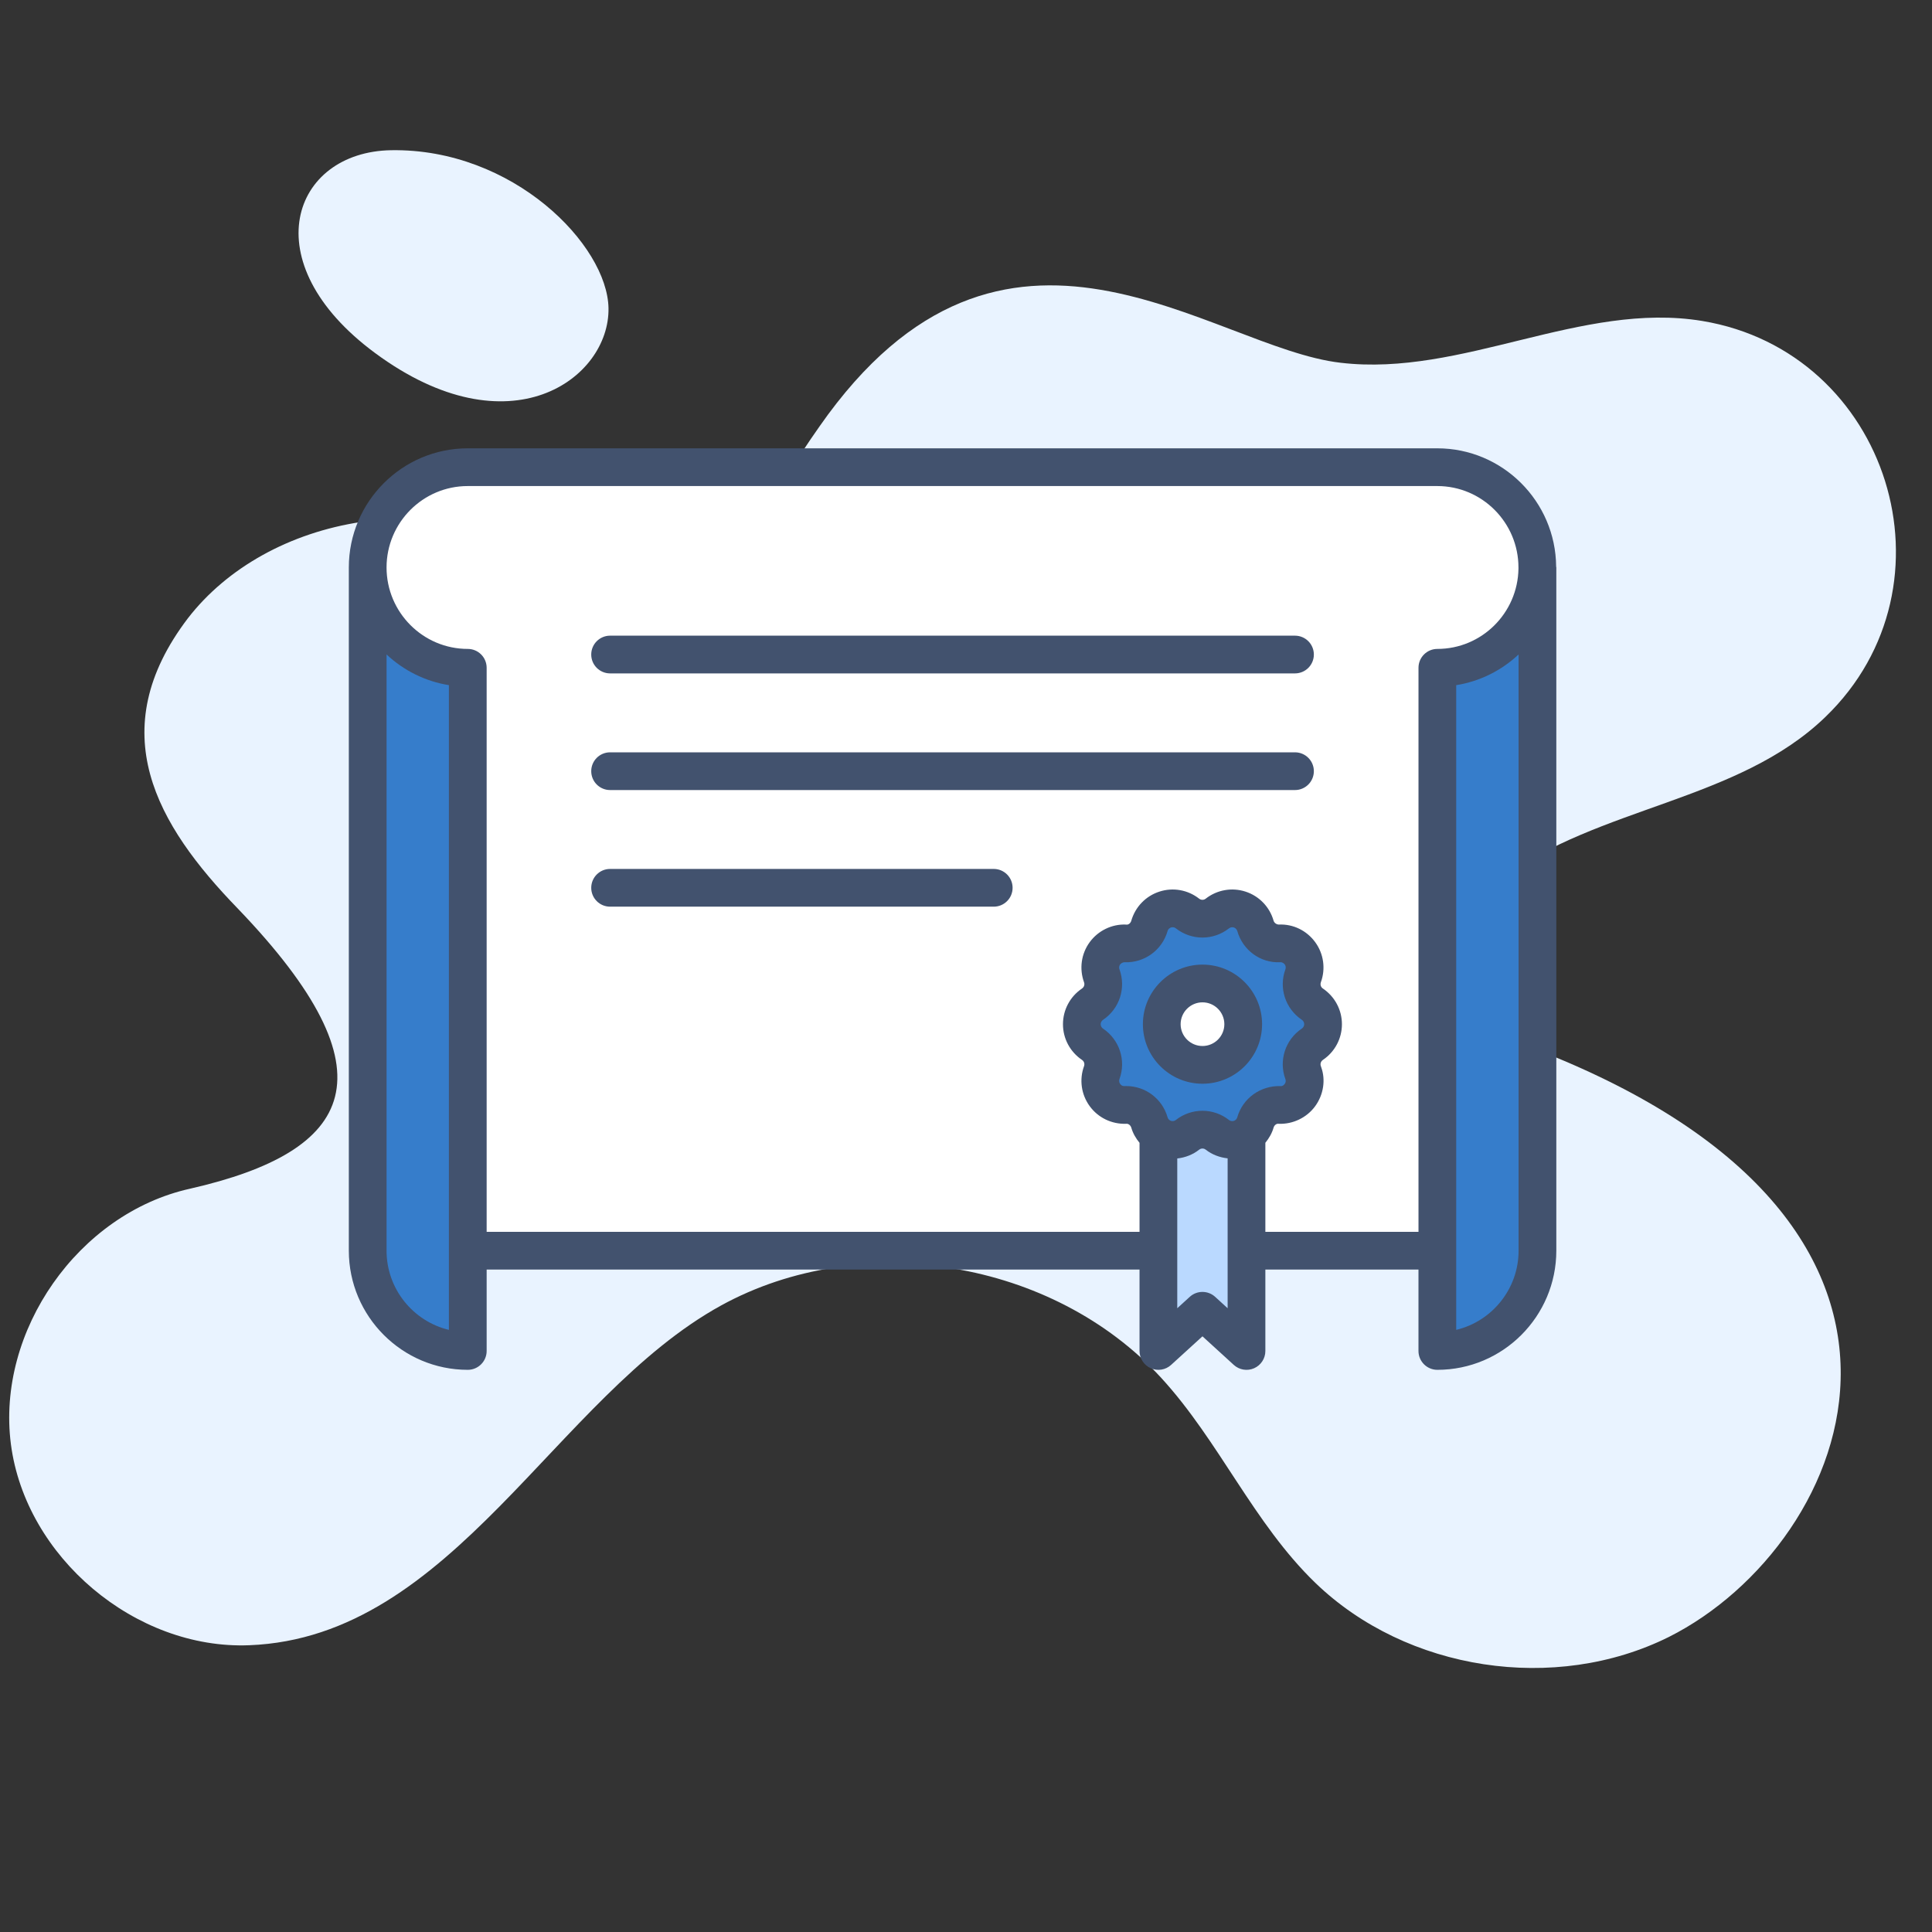 <svg width="100" height="100" viewBox="0 0 100 100" fill="none" xmlns="http://www.w3.org/2000/svg">
<rect x="0" y="0" width="100" height="100" fill="#333333" stroke="none"/>
<path d="M86.389 84.724C80.491 87.664 72.807 86.492 68.081 81.928C64.888 78.844 63.102 74.587 60.108 71.322C54.498 65.207 44.595 63.583 37.326 67.57C28.718 72.306 23.461 84.748 12.902 85.157C7.004 85.391 1.322 80.593 0.564 74.749C-0.194 68.887 4.063 62.808 9.836 61.527C18.331 59.593 20.531 55.587 12.307 47.025C8.1 42.689 5.28 37.845 9.727 31.999C13.79 26.748 22.716 24.802 30.345 29.473C42.975 37.241 32.264 36.489 42.413 22.078C51.979 8.362 62.691 18.02 69.398 18.777C75.675 19.517 81.862 15.584 88.103 16.612C97.768 18.21 101.554 30.279 94.488 37.104C89.961 41.487 82.728 41.739 77.695 45.491C73.607 48.547 74.231 52.407 78.182 53.825C103.3 62.843 95.905 79.937 86.389 84.724Z" fill="#E9F3FF"/>
<path d="M20.243 7.775C15.13 7.859 13.04 13.565 19.416 18.274C26.384 23.421 31.557 19.59 31.496 15.952C31.441 12.683 26.561 7.671 20.243 7.775Z" fill="#E9F3FF"/>
<path d="M79.572 29.637V29.373C79.572 26.514 77.266 24.182 74.393 24.182H24.21C21.344 24.182 19.031 26.514 19.031 29.373V64.729V64.735H24.21H59.958H64.519H74.399L79.572 29.637Z" fill="white"/>
<path d="M24.212 34.565V69.926C21.343 69.926 19.031 67.601 19.031 64.731V29.371C19.031 32.234 21.343 34.565 24.212 34.565Z" fill="#367DCB"/>
<path d="M74.398 34.565V69.926C77.268 69.926 79.579 67.601 79.579 64.731V29.371C79.579 32.234 77.268 34.565 74.398 34.565Z" fill="#367DCB"/>
<path d="M64.521 58.764V69.927L62.241 67.846L59.961 69.927V58.764" fill="#BAD9FF"/>
<path d="M67.445 55.513L67.447 55.518C67.749 56.35 67.112 57.224 66.227 57.191H66.226C65.652 57.17 65.138 57.543 64.98 58.095L64.978 58.1C64.734 58.953 63.704 59.286 63.007 58.738C62.554 58.382 61.916 58.382 61.464 58.738C60.767 59.286 59.736 58.953 59.492 58.1L59.491 58.095C59.333 57.543 58.818 57.17 58.244 57.191H58.243C57.358 57.224 56.721 56.35 57.024 55.518L57.025 55.513C57.221 54.975 57.025 54.374 56.551 54.053L56.542 54.047C55.809 53.552 55.809 52.473 56.542 51.978L56.551 51.972C57.025 51.651 57.221 51.05 57.025 50.512L57.022 50.504C56.721 49.672 57.356 48.799 58.24 48.83L58.246 48.83C58.819 48.85 59.332 48.478 59.49 47.927L59.492 47.921C59.737 47.069 60.765 46.736 61.462 47.282L61.465 47.285C61.917 47.639 62.553 47.639 63.005 47.285L63.008 47.282C63.705 46.736 64.734 47.069 64.978 47.921L64.98 47.927C65.138 48.478 65.651 48.85 66.224 48.83L66.23 48.83C67.115 48.799 67.75 49.672 67.448 50.504L67.445 50.512C67.25 51.05 67.445 51.651 67.92 51.972L67.929 51.978C68.661 52.473 68.661 53.552 67.929 54.047L67.92 54.053C67.445 54.374 67.25 54.975 67.445 55.513Z" fill="#367DCB"/>
<path d="M64.349 53.013C64.349 54.175 63.404 55.118 62.241 55.118C61.078 55.118 60.133 54.175 60.133 53.013C60.133 51.846 61.078 50.904 62.241 50.904C63.404 50.904 64.349 51.846 64.349 53.013Z" fill="white"/>
<path d="M74.393 23.205H24.21C20.817 23.205 18.057 25.971 18.055 29.37C18.055 29.37 18.055 29.37 18.055 29.371V29.373V64.731V64.735C18.055 64.736 18.055 64.736 18.055 64.737C18.058 68.137 20.819 70.902 24.212 70.902C24.751 70.902 25.189 70.465 25.189 69.926V65.712H58.982V69.927C58.982 70.313 59.21 70.664 59.564 70.82C59.917 70.976 60.331 70.909 60.616 70.648L62.239 69.168L63.861 70.648C64.144 70.906 64.555 70.978 64.913 70.82C65.267 70.664 65.495 70.313 65.495 69.927V65.712H73.42V69.926C73.42 70.465 73.858 70.902 74.397 70.902C77.792 70.902 80.555 68.134 80.555 64.731V29.371C80.555 29.355 80.546 29.342 80.546 29.326C80.52 25.947 77.771 23.205 74.393 23.205ZM20.008 64.732V64.729V33.875C20.884 34.697 21.999 35.266 23.235 35.463V68.834C21.387 68.391 20.008 66.72 20.008 64.732ZM57.091 53.238C56.987 53.167 56.971 53.067 56.971 53.013C56.971 52.959 56.987 52.858 57.101 52.781C57.947 52.208 58.295 51.138 57.943 50.17C57.9 50.052 57.947 49.962 57.979 49.918C58.011 49.875 58.109 49.801 58.215 49.806C59.239 49.841 60.149 49.18 60.434 48.19C60.468 48.069 60.56 48.023 60.611 48.007C60.663 47.99 60.764 47.973 60.866 48.054C61.675 48.686 62.803 48.687 63.613 48.051C63.707 47.979 63.802 47.987 63.864 48.007C63.916 48.023 64.007 48.07 64.044 48.197C64.327 49.181 65.236 49.855 66.268 49.806C66.38 49.798 66.465 49.874 66.497 49.918C66.529 49.962 66.576 50.052 66.53 50.178C66.181 51.139 66.528 52.209 67.385 52.787C67.489 52.858 67.504 52.958 67.504 53.013C67.504 53.067 67.489 53.167 67.375 53.244C66.528 53.817 66.18 54.887 66.529 55.847C66.562 55.946 66.564 55.95 66.531 55.852C66.572 55.964 66.534 56.05 66.495 56.104C66.463 56.148 66.391 56.233 66.265 56.215C65.24 56.193 64.326 56.84 64.041 57.831C64.009 57.946 63.927 57.995 63.864 58.015C63.812 58.032 63.712 58.047 63.612 57.97C62.803 57.335 61.673 57.334 60.862 57.97C60.765 58.047 60.663 58.033 60.611 58.015C60.548 57.995 60.466 57.946 60.432 57.826C60.156 56.867 59.285 56.214 58.294 56.214C58.175 56.214 58.078 56.238 57.98 56.104C57.948 56.06 57.901 55.97 57.945 55.847C58.295 54.887 57.947 53.817 57.091 53.238ZM63.542 67.714L62.897 67.125C62.524 66.784 61.953 66.784 61.581 67.125L60.935 67.714V59.962C61.343 59.918 61.737 59.767 62.07 59.506C62.17 59.428 62.308 59.429 62.406 59.505C62.74 59.767 63.135 59.911 63.542 59.956V67.714ZM65.495 63.759V59.151C65.683 58.92 65.836 58.66 65.921 58.364C65.955 58.244 66.069 58.144 66.193 58.168C66.917 58.193 67.638 57.854 68.074 57.255C68.511 56.656 68.621 55.882 68.385 55.238L68.384 55.233C68.378 55.215 68.372 55.197 68.366 55.18C68.324 55.063 68.366 54.932 68.478 54.857C69.092 54.442 69.458 53.753 69.458 53.013C69.458 52.273 69.092 51.584 68.469 51.163C68.366 51.094 68.324 50.963 68.369 50.837C68.622 50.142 68.513 49.368 68.077 48.77C67.641 48.171 66.944 47.821 66.193 47.855C66.082 47.854 65.956 47.778 65.919 47.651C65.715 46.939 65.171 46.377 64.466 46.149C63.762 45.921 62.992 46.057 62.406 46.516C62.308 46.593 62.169 46.594 62.068 46.515C61.484 46.058 60.715 45.92 60.01 46.15C59.304 46.378 58.761 46.94 58.555 47.658C58.52 47.779 58.408 47.883 58.277 47.855C57.549 47.825 56.836 48.171 56.4 48.77C55.964 49.369 55.855 50.142 56.111 50.846C56.153 50.963 56.111 51.094 55.998 51.17C55.385 51.584 55.019 52.273 55.019 53.014C55.019 53.754 55.385 54.443 56.007 54.863C56.111 54.933 56.153 55.063 56.109 55.185C55.856 55.882 55.965 56.656 56.402 57.254C56.839 57.854 57.539 58.19 58.284 58.168C58.401 58.148 58.52 58.244 58.556 58.37C58.641 58.664 58.794 58.923 58.982 59.153V63.76H25.189V34.565C25.189 34.025 24.752 33.588 24.212 33.588C21.894 33.588 20.009 31.697 20.008 29.372C20.009 27.048 21.893 25.158 24.21 25.158H74.393C76.71 25.158 78.595 27.049 78.595 29.373V29.437C78.559 31.732 76.693 33.588 74.397 33.588C73.858 33.588 73.421 34.025 73.421 34.565V63.759H65.495V63.759ZM78.602 64.732C78.602 66.72 77.222 68.392 75.373 68.834C75.373 61.05 75.373 44.341 75.373 35.464C76.61 35.266 77.726 34.697 78.602 33.875V64.732Z" fill="#42526E"/>
<path d="M67.028 32.902H31.578C31.039 32.902 30.602 33.34 30.602 33.879C30.602 34.418 31.039 34.855 31.578 34.855H67.028C67.568 34.855 68.005 34.418 68.005 33.879C68.005 33.34 67.568 32.902 67.028 32.902Z" fill="#42526E"/>
<path d="M67.028 38.94H31.578C31.039 38.94 30.602 39.377 30.602 39.916C30.602 40.455 31.039 40.893 31.578 40.893H67.028C67.568 40.893 68.005 40.455 68.005 39.916C68.005 39.377 67.568 38.94 67.028 38.94Z" fill="#42526E"/>
<path d="M51.435 44.976H31.578C31.039 44.976 30.602 45.414 30.602 45.953C30.602 46.492 31.039 46.929 31.578 46.929H51.435C51.975 46.929 52.412 46.492 52.412 45.953C52.412 45.414 51.975 44.976 51.435 44.976Z" fill="#42526E"/>
<path d="M62.241 56.094C63.942 56.094 65.325 54.712 65.325 53.012C65.325 51.312 63.942 49.928 62.241 49.928C60.54 49.928 59.156 51.312 59.156 53.012C59.156 54.712 60.54 56.094 62.241 56.094ZM62.241 51.881C62.864 51.881 63.372 52.389 63.372 53.012C63.372 53.635 62.864 54.141 62.241 54.141C61.617 54.141 61.109 53.635 61.109 53.012C61.109 52.389 61.617 51.881 62.241 51.881Z" fill="#42526E"/>
</svg>
